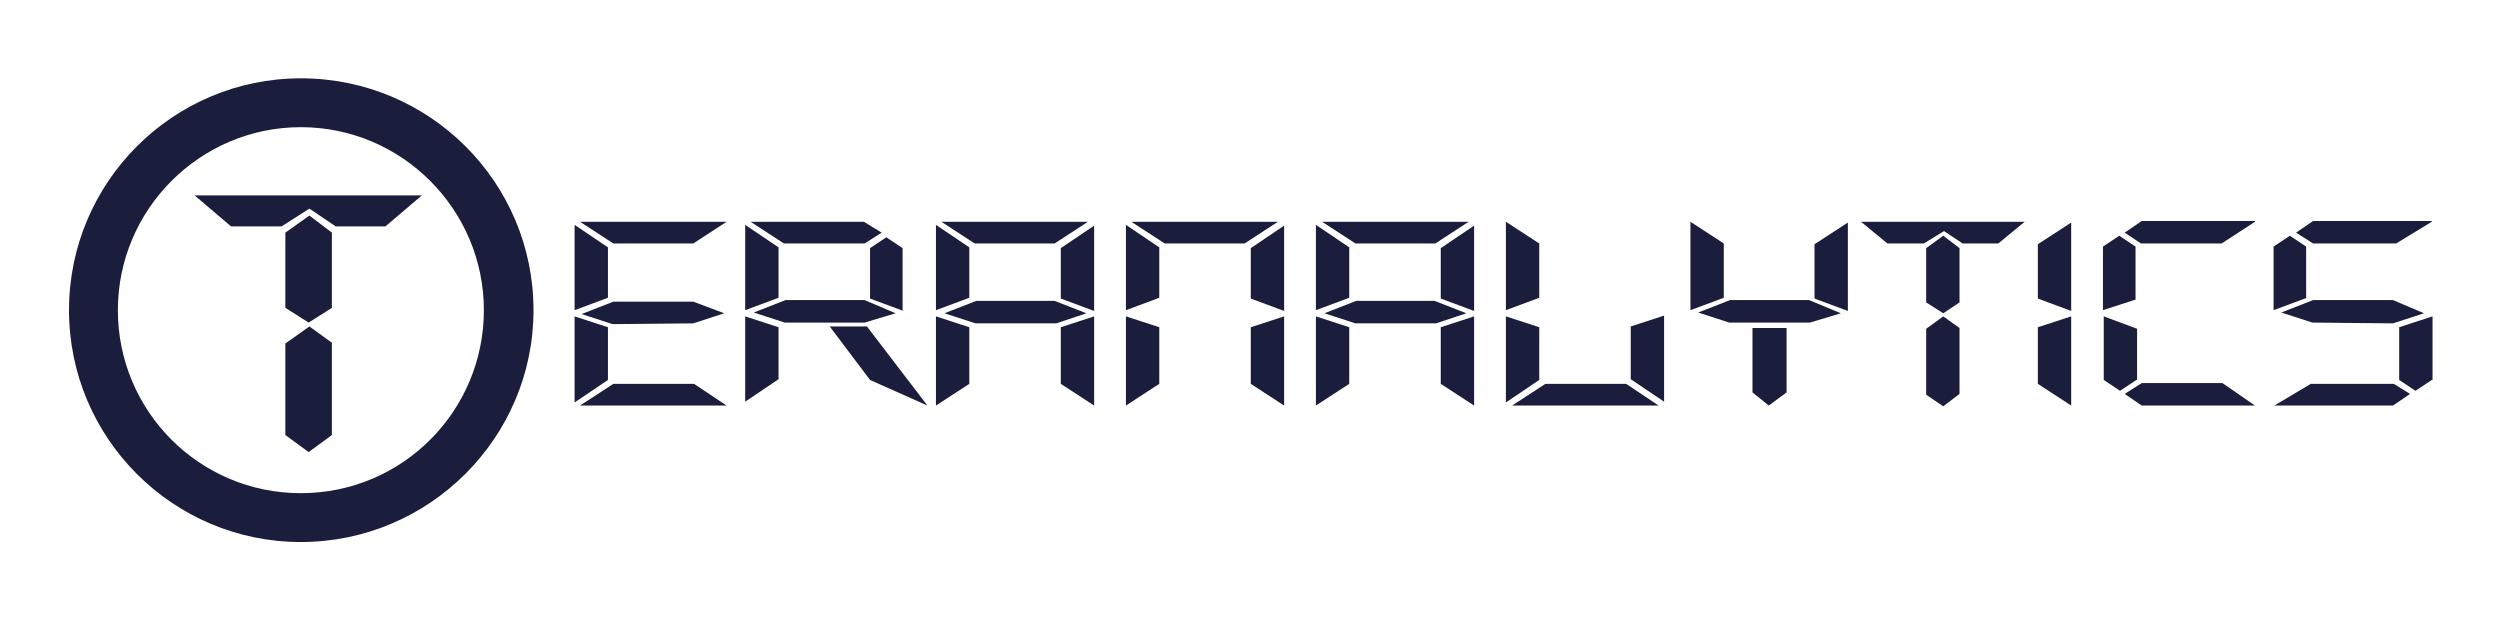 <?xml version="1.0" encoding="utf-8"?>
<!-- Generator: Adobe Illustrator 22.0.0, SVG Export Plug-In . SVG Version: 6.00 Build 0)  -->
<svg version="1.1" id="Layer_1" xmlns="http://www.w3.org/2000/svg" xmlns:xlink="http://www.w3.org/1999/xlink" x="0px" y="0px"
	 viewBox="0 0 322.4 80" style="enable-background:new 0 0 322.4 80;" xml:space="preserve">
<style type="text/css">
	.st0{fill:#1B1D3C;}
</style>
<g>
	<g>
		<path class="st0" d="M78.4,38.4l-4.3,1.6V29l4.3,2.9V38.4z M78.4,49l-4.3,2.9V40.8l4.3,1.4V49z M93.7,28.6l-4.3,2.8H79.1l-4.3-2.8
			H93.7z M93.7,52.3H74.8l4.3-2.8h10.4L93.7,52.3z M93.4,40.4l-4,1.3l-10.4,0.1l-4-1.3l4.1-1.6h10.3L93.4,40.4z"/>
		<path class="st0" d="M100.4,38.4l-4.3,1.6V29l4.3,2.9V38.4z M100.4,48.9l-4.3,2.9v-11l4.3,1.4V48.9z M113.7,30l-2.2,1.4h-10.4
			l-4.3-2.8h14.6L113.7,30z M115.5,40.4l-4,1.2l-10.3,0l-4-1.3l4.1-1.6h10.2L115.5,40.4z M119.6,52.3l-7.4-3.3l-5.2-6.9l4.8,0
			L119.6,52.3z M116.5,40.1l-4.3-1.6v-6.5l2.1-1.4l2.1,1.4V40.1z"/>
		<path class="st0" d="M125,38.4l-4.3,1.6V29l4.3,2.9V38.4z M125,49.5l-4.3,2.8V40.8l4.3,1.4V49.5z M140.3,28.6l-4.3,2.8h-10.3
			l-4.3-2.8H140.3z M140.1,40.4l-3.9,1.3l-10.4,0l-4-1.3l4.1-1.6H136L140.1,40.4z M141.1,40.1l-4.3-1.6v-6.5l4.3-2.9V40.1z
			 M141.1,52.3l-4.3-2.8v-7.3l4.3-1.4V52.3z"/>
		<path class="st0" d="M149.5,38.4l-4.3,1.6V29l4.3,2.9V38.4z M149.5,49.5l-4.3,2.8V40.8l4.3,1.4V49.5z M164.8,28.6l-4.3,2.8h-10.3
			l-4.3-2.8H164.8z M165.6,40.1l-4.3-1.6v-6.5l4.3-2.9V40.1z M165.6,52.3l-4.3-2.8v-7.3l4.3-1.4V52.3z"/>
		<path class="st0" d="M174,38.4l-4.3,1.6V29l4.3,2.9V38.4z M174,49.5l-4.3,2.8V40.8l4.3,1.4V49.5z M189.4,28.6l-4.3,2.8h-10.3
			l-4.3-2.8H189.4z M189.1,40.4l-3.9,1.3l-10.4,0l-4-1.3l4.1-1.6H185L189.1,40.4z M190.1,40.1l-4.3-1.6v-6.5l4.3-2.9V40.1z
			 M190.1,52.3l-4.3-2.8v-7.3l4.3-1.4V52.3z"/>
		<path class="st0" d="M198.5,38.4l-4.3,1.6V28.6l4.3,2.8V38.4z M198.5,49l-4.3,2.9V40.8l4.3,1.4V49z M213.9,52.3H195l4.3-2.8h10.4
			L213.9,52.3z M214.6,51.8l-4.3-2.9v-6.8l4.3-1.4V51.8z"/>
		<path class="st0" d="M222.3,38.4l-4.3,1.6V28.6l4.3,2.8V38.4z M237.4,40.4l-4,1.2H223l-4-1.3l4.1-1.6h10.2L237.4,40.4z
			 M230.4,50.6l-2.3,1.7l-2.1-1.7v-8.3h4.4V50.6z M238.3,40.1l-4.3-1.6v-7l4.3-2.8V40.1z"/>
		<path class="st0" d="M261.1,28.6l-3.4,2.8h-4.6l-2.4-1.6l-2.6,1.6h-4.7l-3.4-2.8H261.1z M252.7,39l-2.1,1.4l-2.2-1.4v-7l2.2-1.6
			l2.1,1.6V39z M252.7,50.8l-2.1,1.6l-2.2-1.5v-8.5l2.2-1.6l2.1,1.5V50.8z"/>
		<path class="st0" d="M267.1,40.1l-4.3-1.6v-7l4.3-2.8V40.1z M267.1,52.3l-4.3-2.8v-7.3l4.3-1.4V52.3z"/>
		<path class="st0" d="M275.5,38.6l-4.3,1.4v-8.2l2.1-1.4l2.1,1.4V38.6z M275.5,49l-2.1,1.4l-2.1-1.4v-8.2l4.3,1.6V49z M290.8,28.6
			l-4.3,2.8h-10.4L274,30l2.2-1.5H290.8z M290.8,52.3h-14.6l-2.2-1.5l2.2-1.4h10.4L290.8,52.3z"/>
		<path class="st0" d="M297.5,38.4l-4.3,1.6v-8.2l2.1-1.4l2.1,1.4V38.4z M310.8,50.8l-2.2,1.5h-15.3l4.7-2.8h10.7L310.8,50.8z
			 M312.6,40.4l-4,1.3l-10.4-0.1l-4-1.3l4.1-1.6h10.3L312.6,40.4z M313.6,28.6l-4.6,2.8h-10.7l-2.2-1.4l2.2-1.5H313.6z M313.6,49
			l-2.1,1.4l-2.1-1.4v-6.8l4.3-1.4V49z"/>
	</g>
	<g>
		<path class="st0" d="M54.4,25.2l-4.7,4h-6.4l-3.4-2.3l-3.6,2.3h-6.5l-4.7-4H54.4z M42.8,39.7l-3,1.9l-3-1.9V30l3.1-2.2l2.9,2.2
			V39.7z M42.8,56.1l-3,2.2l-3-2.2V44.3l3.1-2.2l2.9,2.1V56.1z"/>
	</g>
	<path class="st0" d="M38.8,16.4c13,0,23.6,10.6,23.6,23.6S51.9,63.6,38.8,63.6S15.2,53,15.2,40S25.8,16.4,38.8,16.4 M38.8,10.1
		C22.3,10.1,8.9,23.5,8.9,40s13.4,29.9,29.9,29.9S68.8,56.5,68.8,40S55.4,10.1,38.8,10.1L38.8,10.1z"/>
</g>
</svg>
